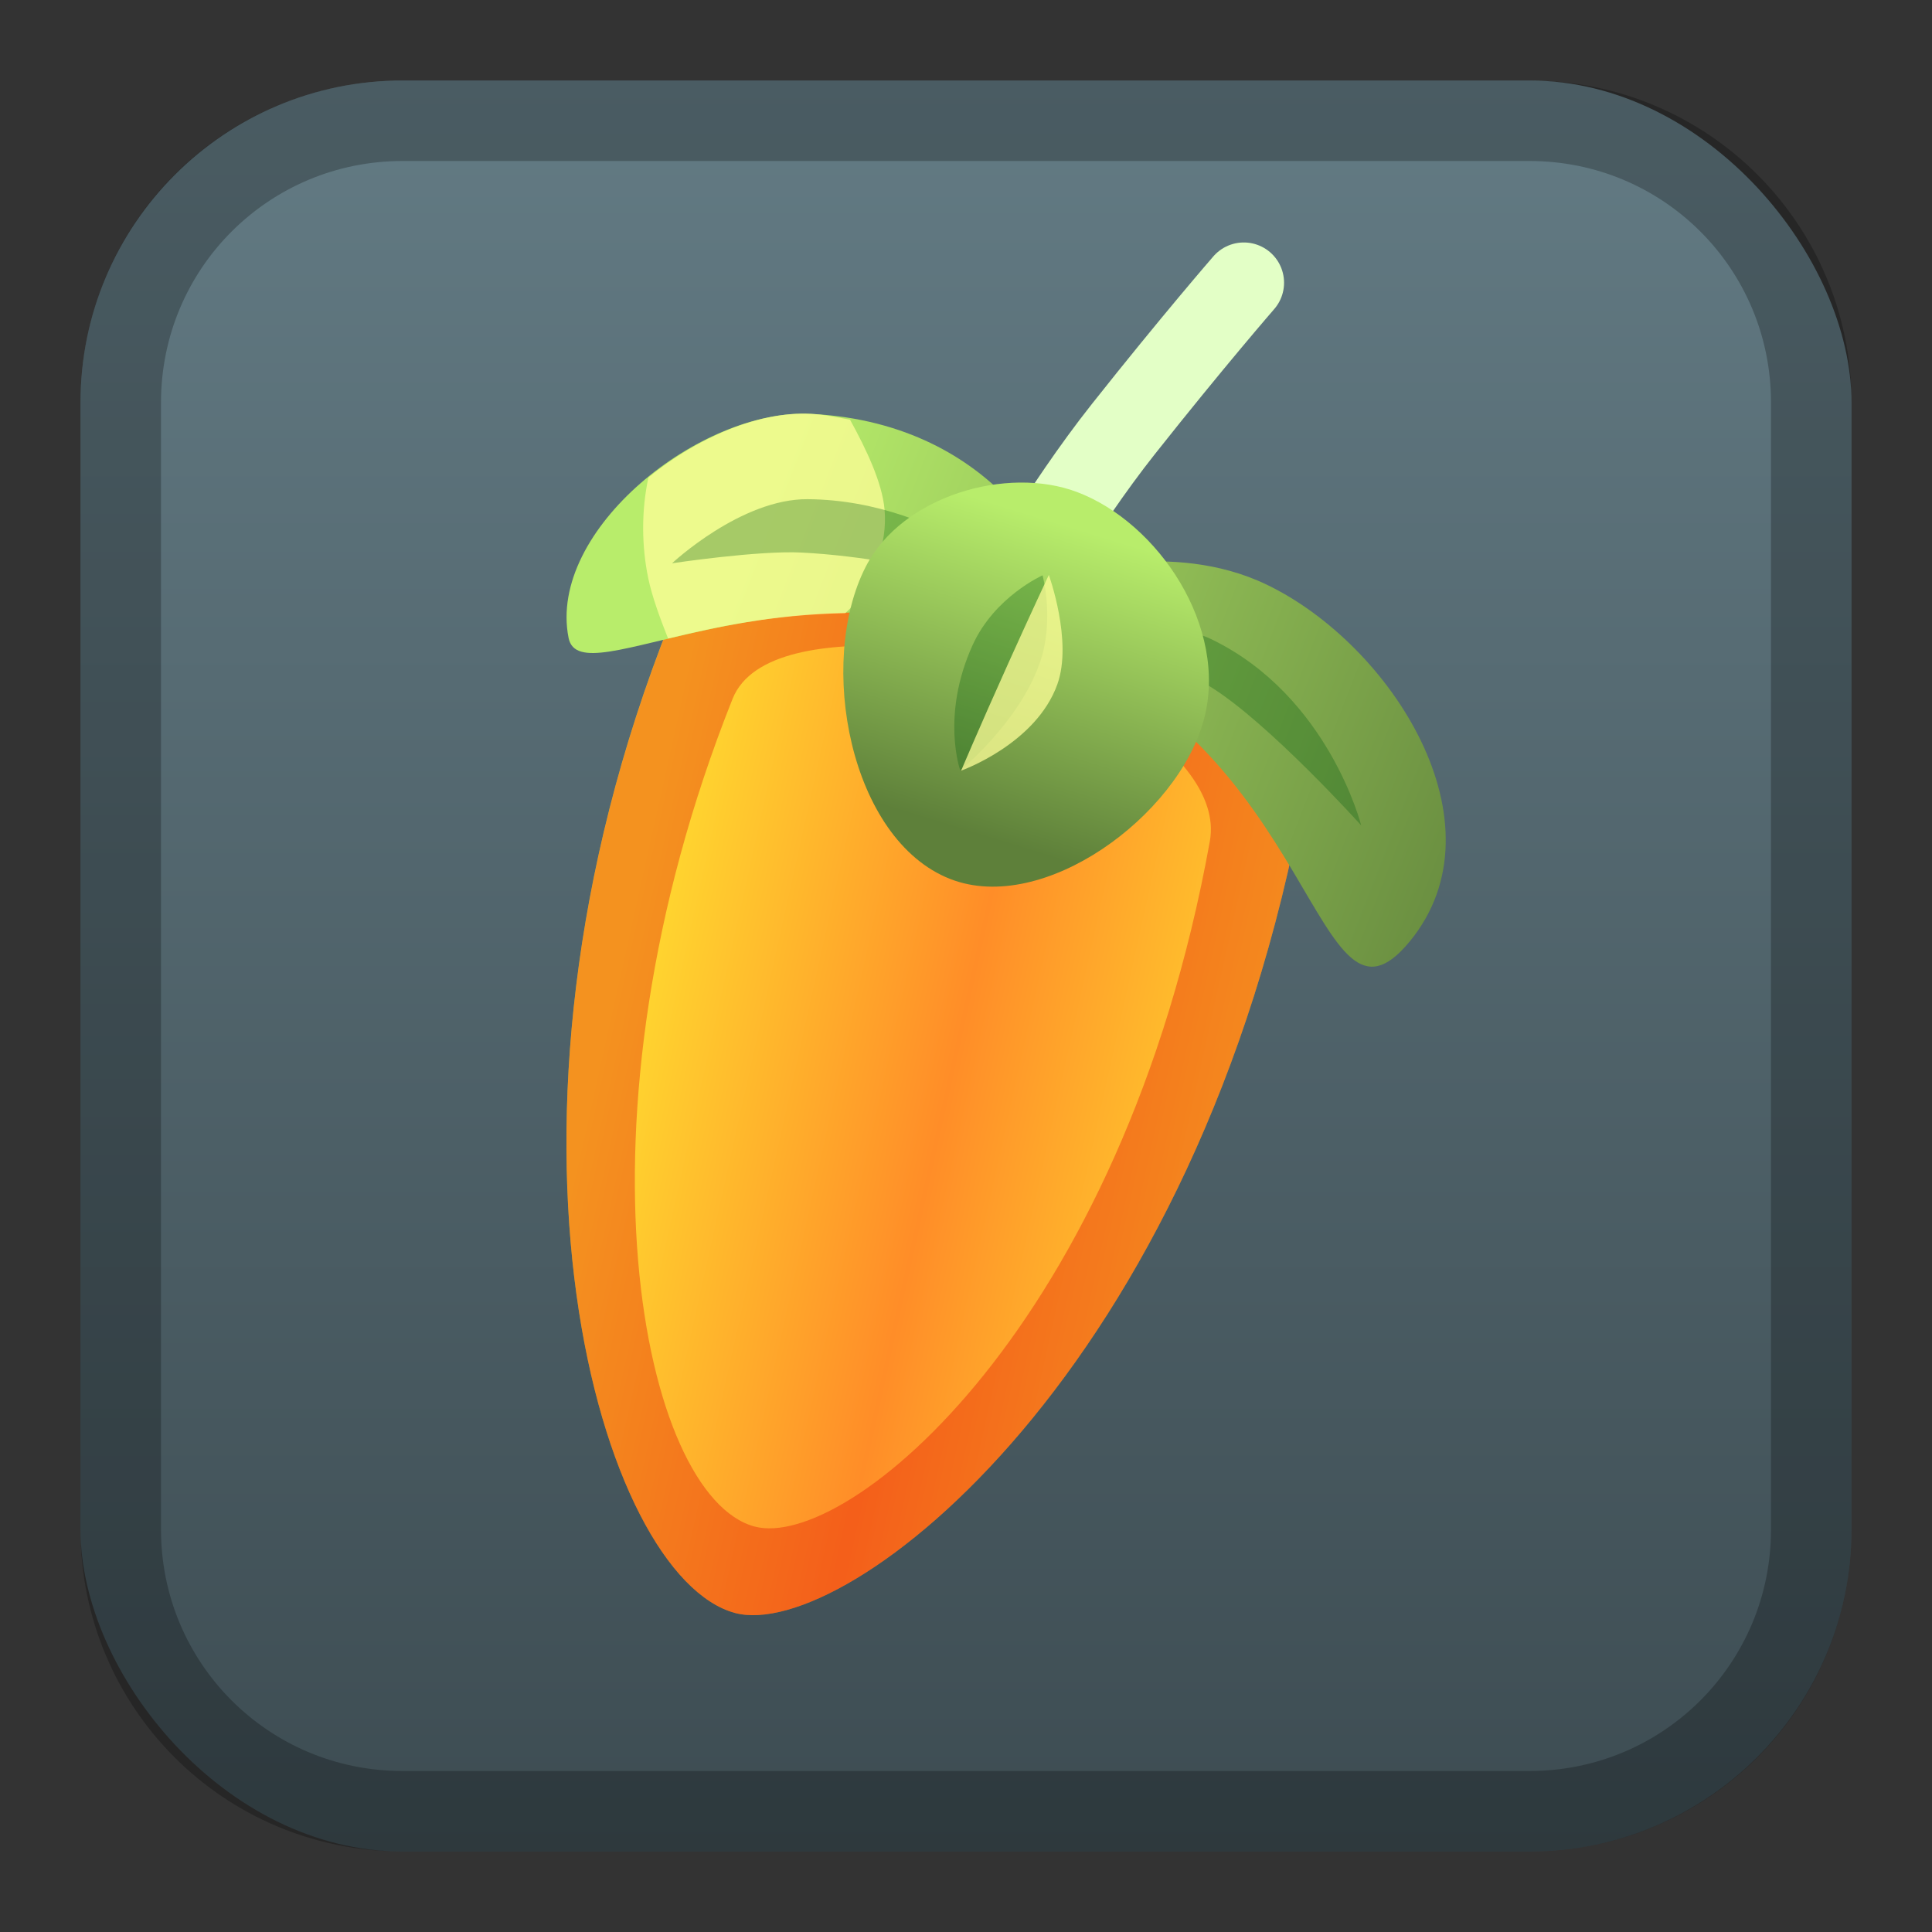 <?xml version="1.0" encoding="UTF-8" standalone="no"?>
<!-- Created with Inkscape (http://www.inkscape.org/) -->

<svg
   xmlns:dc="http://purl.org/dc/elements/1.1/"
   xmlns:cc="http://creativecommons.org/ns#"
   xmlns:rdf="http://www.w3.org/1999/02/22-rdf-syntax-ns#"
   xmlns:svg="http://www.w3.org/2000/svg"
   xmlns="http://www.w3.org/2000/svg"
   xmlns:xlink="http://www.w3.org/1999/xlink"
   xmlns:sodipodi="http://sodipodi.sourceforge.net/DTD/sodipodi-0.dtd"
   xmlns:inkscape="http://www.inkscape.org/namespaces/inkscape"
   width="24px"
   height="24px"
   viewBox="0 0 24 24"
   version="1.1"
   id="SVGRoot"
   inkscape:version="0.92.4 (5da689c313, 2019-01-14)"
   sodipodi:docname="fl-studio.svg">
  <rect x="0" y="0" width="24" height="24" fill="#333333" stroke="none"/>
  <defs
     id="defs1125">
    <linearGradient
       inkscape:collect="always"
       id="linearGradient896">
      <stop
         style="stop-color:#ffdc30;stop-opacity:1"
         offset="0"
         id="stop892" />
      <stop
         id="stop900"
         offset="0.5"
         style="stop-color:#ff8d28;stop-opacity:1" />
      <stop
         style="stop-color:#ffdc30;stop-opacity:1"
         offset="1"
         id="stop894" />
    </linearGradient>
    <linearGradient
       inkscape:collect="always"
       id="linearGradient872">
      <stop
         style="stop-color:#b8ed6b;stop-opacity:1;"
         offset="0"
         id="stop868" />
      <stop
         style="stop-color:#5e803a;stop-opacity:1"
         offset="1"
         id="stop870" />
    </linearGradient>
    <linearGradient
       inkscape:collect="always"
       xlink:href="#linearGradient1763"
       id="linearGradient1573-6"
       x1="12"
       y1="2"
       x2="12"
       y2="22"
       gradientUnits="userSpaceOnUse"
       gradientTransform="matrix(1.1,0,0,1.1,-1.2,-1.2)" />
    <linearGradient
       inkscape:collect="always"
       id="linearGradient1763">
      <stop
         style="stop-color:#637b84;stop-opacity:1"
         offset="0"
         id="stop1759" />
      <stop
         style="stop-color:#3d4c52;stop-opacity:1"
         offset="1"
         id="stop1761" />
    </linearGradient>
    <linearGradient
       inkscape:collect="always"
       xlink:href="#linearGradient872"
       id="linearGradient874"
       x1="8.742"
       y1="7.702"
       x2="19.362"
       y2="11.83"
       gradientUnits="userSpaceOnUse" />
    <linearGradient
       inkscape:collect="always"
       xlink:href="#linearGradient872"
       id="linearGradient882"
       x1="13.164"
       y1="6.497"
       x2="11.988"
       y2="10.322"
       gradientUnits="userSpaceOnUse" />
    <linearGradient
       inkscape:collect="always"
       xlink:href="#linearGradient896"
       id="linearGradient898"
       x1="7.707"
       y1="11.755"
       x2="16.214"
       y2="13.649"
       gradientUnits="userSpaceOnUse" />
  </defs>
  <sodipodi:namedview
     id="base"
     pagecolor="#ffffff"
     bordercolor="#666666"
     borderopacity="1.0"
     inkscape:pageopacity="0.0"
     inkscape:pageshadow="2"
     inkscape:zoom="9.3359296"
     inkscape:cx="12.802455"
     inkscape:cy="1.657266"
     inkscape:document-units="px"
     inkscape:current-layer="layer1"
     showgrid="true"
     inkscape:window-width="1920"
     inkscape:window-height="1017"
     inkscape:window-x="-8"
     inkscape:window-y="-8"
     inkscape:window-maximized="1"
     inkscape:grid-bbox="true"
     inkscape:snap-global="false">
    <inkscape:grid
       type="xygrid"
       id="grid1723" />
  </sodipodi:namedview>
  <g
     inkscape:label="Layer 1"
     inkscape:groupmode="layer"
     id="layer1">
    <rect
       style="opacity:1;vector-effect:none;fill:url(#linearGradient1573-6);fill-opacity:1;fill-rule:evenodd;stroke:none;stroke-width:4.4;stroke-linecap:round;stroke-linejoin:round;stroke-miterlimit:4;stroke-dasharray:none;paint-order:stroke fill markers"
       id="rect1560-7"
       width="22"
       height="22"
       x="1"
       y="1"
       ry="4" />
    <path
       style="opacity:0.25;vector-effect:none;fill:#000000;fill-opacity:1;fill-rule:evenodd;stroke:none;stroke-width:4;stroke-linecap:round;stroke-linejoin:round;stroke-miterlimit:4;stroke-dasharray:none;paint-order:stroke fill markers"
       d="m 5,1 c -2.216,0 -4,1.784 -4,4 V 19 c 0,2.216 1.784,4 4,4 h 14 c 2.216,0 4,-1.784 4,-4 V 5 c 0,-2.216 -1.784,-4 -4,-4 z M 5,2 h 14 c 1.662,0 3,1.338 3,3 V 19 c 0,1.662 -1.338,3 -3,3 H 5 C 3.338,22 2,20.662 2,19 V 5 c 0,-1.662 1.338,-3 3,-3 z"
       id="rect1558-6"
       inkscape:connector-curvature="0" />
    <path
       style="fill:url(#linearGradient898);fill-opacity:1;stroke:none;stroke-width:1px;stroke-linecap:butt;stroke-linejoin:miter;stroke-opacity:1"
       d="M 8.327,7.723 C 5.811,14.04 7.466,19.59 9.131,20.037 10.504,20.405 14.899,17.047 16.201,9.843 16.451,8.458 13.148,7.397 13.148,7.397 c 0,0 -4.259,-1.086 -4.821,0.325 z"
       id="path832"
       inkscape:connector-curvature="0"
       sodipodi:nodetypes="ssscs" />
    <path
       style="fill:#e00a00;fill-opacity:1;stroke:none;stroke-width:1px;stroke-linecap:butt;stroke-linejoin:miter;stroke-opacity:1;opacity:0.35"
       d="M 10.1 7 C 9.269 7.016 8.539 7.194 8.328 7.723 C 5.811 14.04 7.466 19.591 9.131 20.037 C 10.503 20.405 14.899 17.048 16.201 9.844 C 16.452 8.458 13.148 7.398 13.148 7.398 C 13.148 7.398 11.484 6.974 10.1 7 z M 11.174 8.027 C 12.065 8.069 12.896 8.258 12.896 8.258 C 12.896 8.258 15.238 9.294 15.029 10.451 C 13.942 16.466 10.519 19.27 9.373 18.963 C 7.983 18.59 6.998 13.956 9.1 8.682 C 9.334 8.093 10.283 7.986 11.174 8.027 z "
       id="path832-3" />
    <path
       style="fill:none;stroke:#e3ffc6;stroke-width:1px;stroke-linecap:round;stroke-linejoin:round;stroke-opacity:1"
       d="m 12.497,7.526 c 0,0 0.676,-1.209 1.458,-2.196 0.864,-1.091 1.496,-1.818 1.496,-1.818"
       id="path838"
       inkscape:connector-curvature="0"
       sodipodi:nodetypes="csc" />
    <path
       style="fill:url(#linearGradient874);stroke:none;stroke-width:1px;stroke-linecap:butt;stroke-linejoin:miter;stroke-opacity:1;fill-opacity:1"
       d="M 7.063,7.924 C 6.797,6.584 8.709,5.07 10.073,5.141 c 2.397,0.123 3.086,2.007 3.086,2.007 0,0 1.381,-0.46 2.575,0.114 1.548,0.743 2.978,2.97 1.78,4.431 C 16.324,13.144 16.391,9.185 12.876,7.981 9.639,6.872 7.211,8.672 7.063,7.924 Z"
       id="path834"
       inkscape:connector-curvature="0"
       sodipodi:nodetypes="sscssss" />
    <path
       style="fill:#ffff98;stroke:none;stroke-width:1px;stroke-linecap:butt;stroke-linejoin:miter;stroke-opacity:1;opacity:0.75"
       d="M 10.074 5.141 C 9.425 5.107 8.658 5.438 8.055 5.932 C 7.966 6.342 7.97 6.785 8.053 7.184 C 8.099 7.407 8.198 7.677 8.299 7.932 C 8.881 7.792 9.587 7.635 10.5 7.617 C 10.519 7.598 10.544 7.578 10.561 7.559 C 10.843 7.228 11.029 6.759 10.988 6.326 C 10.957 5.994 10.766 5.589 10.559 5.213 C 10.4 5.186 10.251 5.15 10.074 5.141 z "
       id="path848" />
    <path
       style="fill:#005b0f;stroke:none;stroke-width:1px;stroke-linecap:butt;stroke-linejoin:miter;stroke-opacity:1;opacity:0.3"
       d="m 8.35,6.996 c 0,0 0.856,-0.802 1.685,-0.795 1.715,0.014 2.954,1.269 2.954,1.269 0,0 -1.528,-0.528 -3.03,-0.606 -0.538,-0.028 -1.609,0.133 -1.609,0.133 z"
       id="path844"
       inkscape:connector-curvature="0"
       sodipodi:nodetypes="cscsc" />
    <path
       style="fill:#005b0f;stroke:none;stroke-width:1px;stroke-linecap:butt;stroke-linejoin:miter;stroke-opacity:1;fill-opacity:1;opacity:0.3"
       d="m 15.053,7.943 c 1.452,0.706 1.856,2.31 1.856,2.31 0,0 -1.152,-1.278 -1.875,-1.723 C 14.563,8.24 13.482,7.943 13.482,7.943 c 0,0 0.964,-0.296 1.572,0 z"
       id="path846"
       inkscape:connector-curvature="0"
       sodipodi:nodetypes="scscs" />
    <path
       style="fill:url(#linearGradient882);stroke:none;stroke-width:1.067px;stroke-linecap:butt;stroke-linejoin:miter;stroke-opacity:1;fill-opacity:1"
       d="M 11.804,10.919 C 12.959,11.371 14.633,10.137 14.955,8.939 15.263,7.793 14.389,6.493 13.379,6.112 12.511,5.784 11.205,6.158 10.754,7.041 10.144,8.233 10.557,10.431 11.804,10.919 Z"
       id="path836"
       inkscape:connector-curvature="0"
       sodipodi:nodetypes="sssss" />
    <path
       style="fill:#005b0f;stroke:none;stroke-width:1px;stroke-linecap:butt;stroke-linejoin:miter;stroke-opacity:1;opacity:0.3"
       d="m 11.929,9.571 c 0,0 -0.244,-0.675 0.151,-1.553 0.273,-0.606 0.871,-0.871 0.871,-0.871 0,0 0.154,0.561 -0.038,1.098 -0.266,0.744 -0.985,1.325 -0.985,1.325 z"
       id="path866"
       inkscape:connector-curvature="0"
       sodipodi:nodetypes="cscsc" />
    <path
       style="opacity:0.75;fill:#ffff98;stroke:none;stroke-width:1px;stroke-linecap:butt;stroke-linejoin:miter;stroke-opacity:1"
       d="m 11.94,9.573 c 0,0 0.2,-0.478 0.595,-1.355 0.273,-0.606 0.494,-1.076 0.494,-1.076 0,0 0.298,0.822 0.106,1.358 -0.266,0.744 -1.195,1.073 -1.195,1.073 z"
       id="path866-6"
       inkscape:connector-curvature="0"
       sodipodi:nodetypes="cscsc" />
  </g>
</svg>
